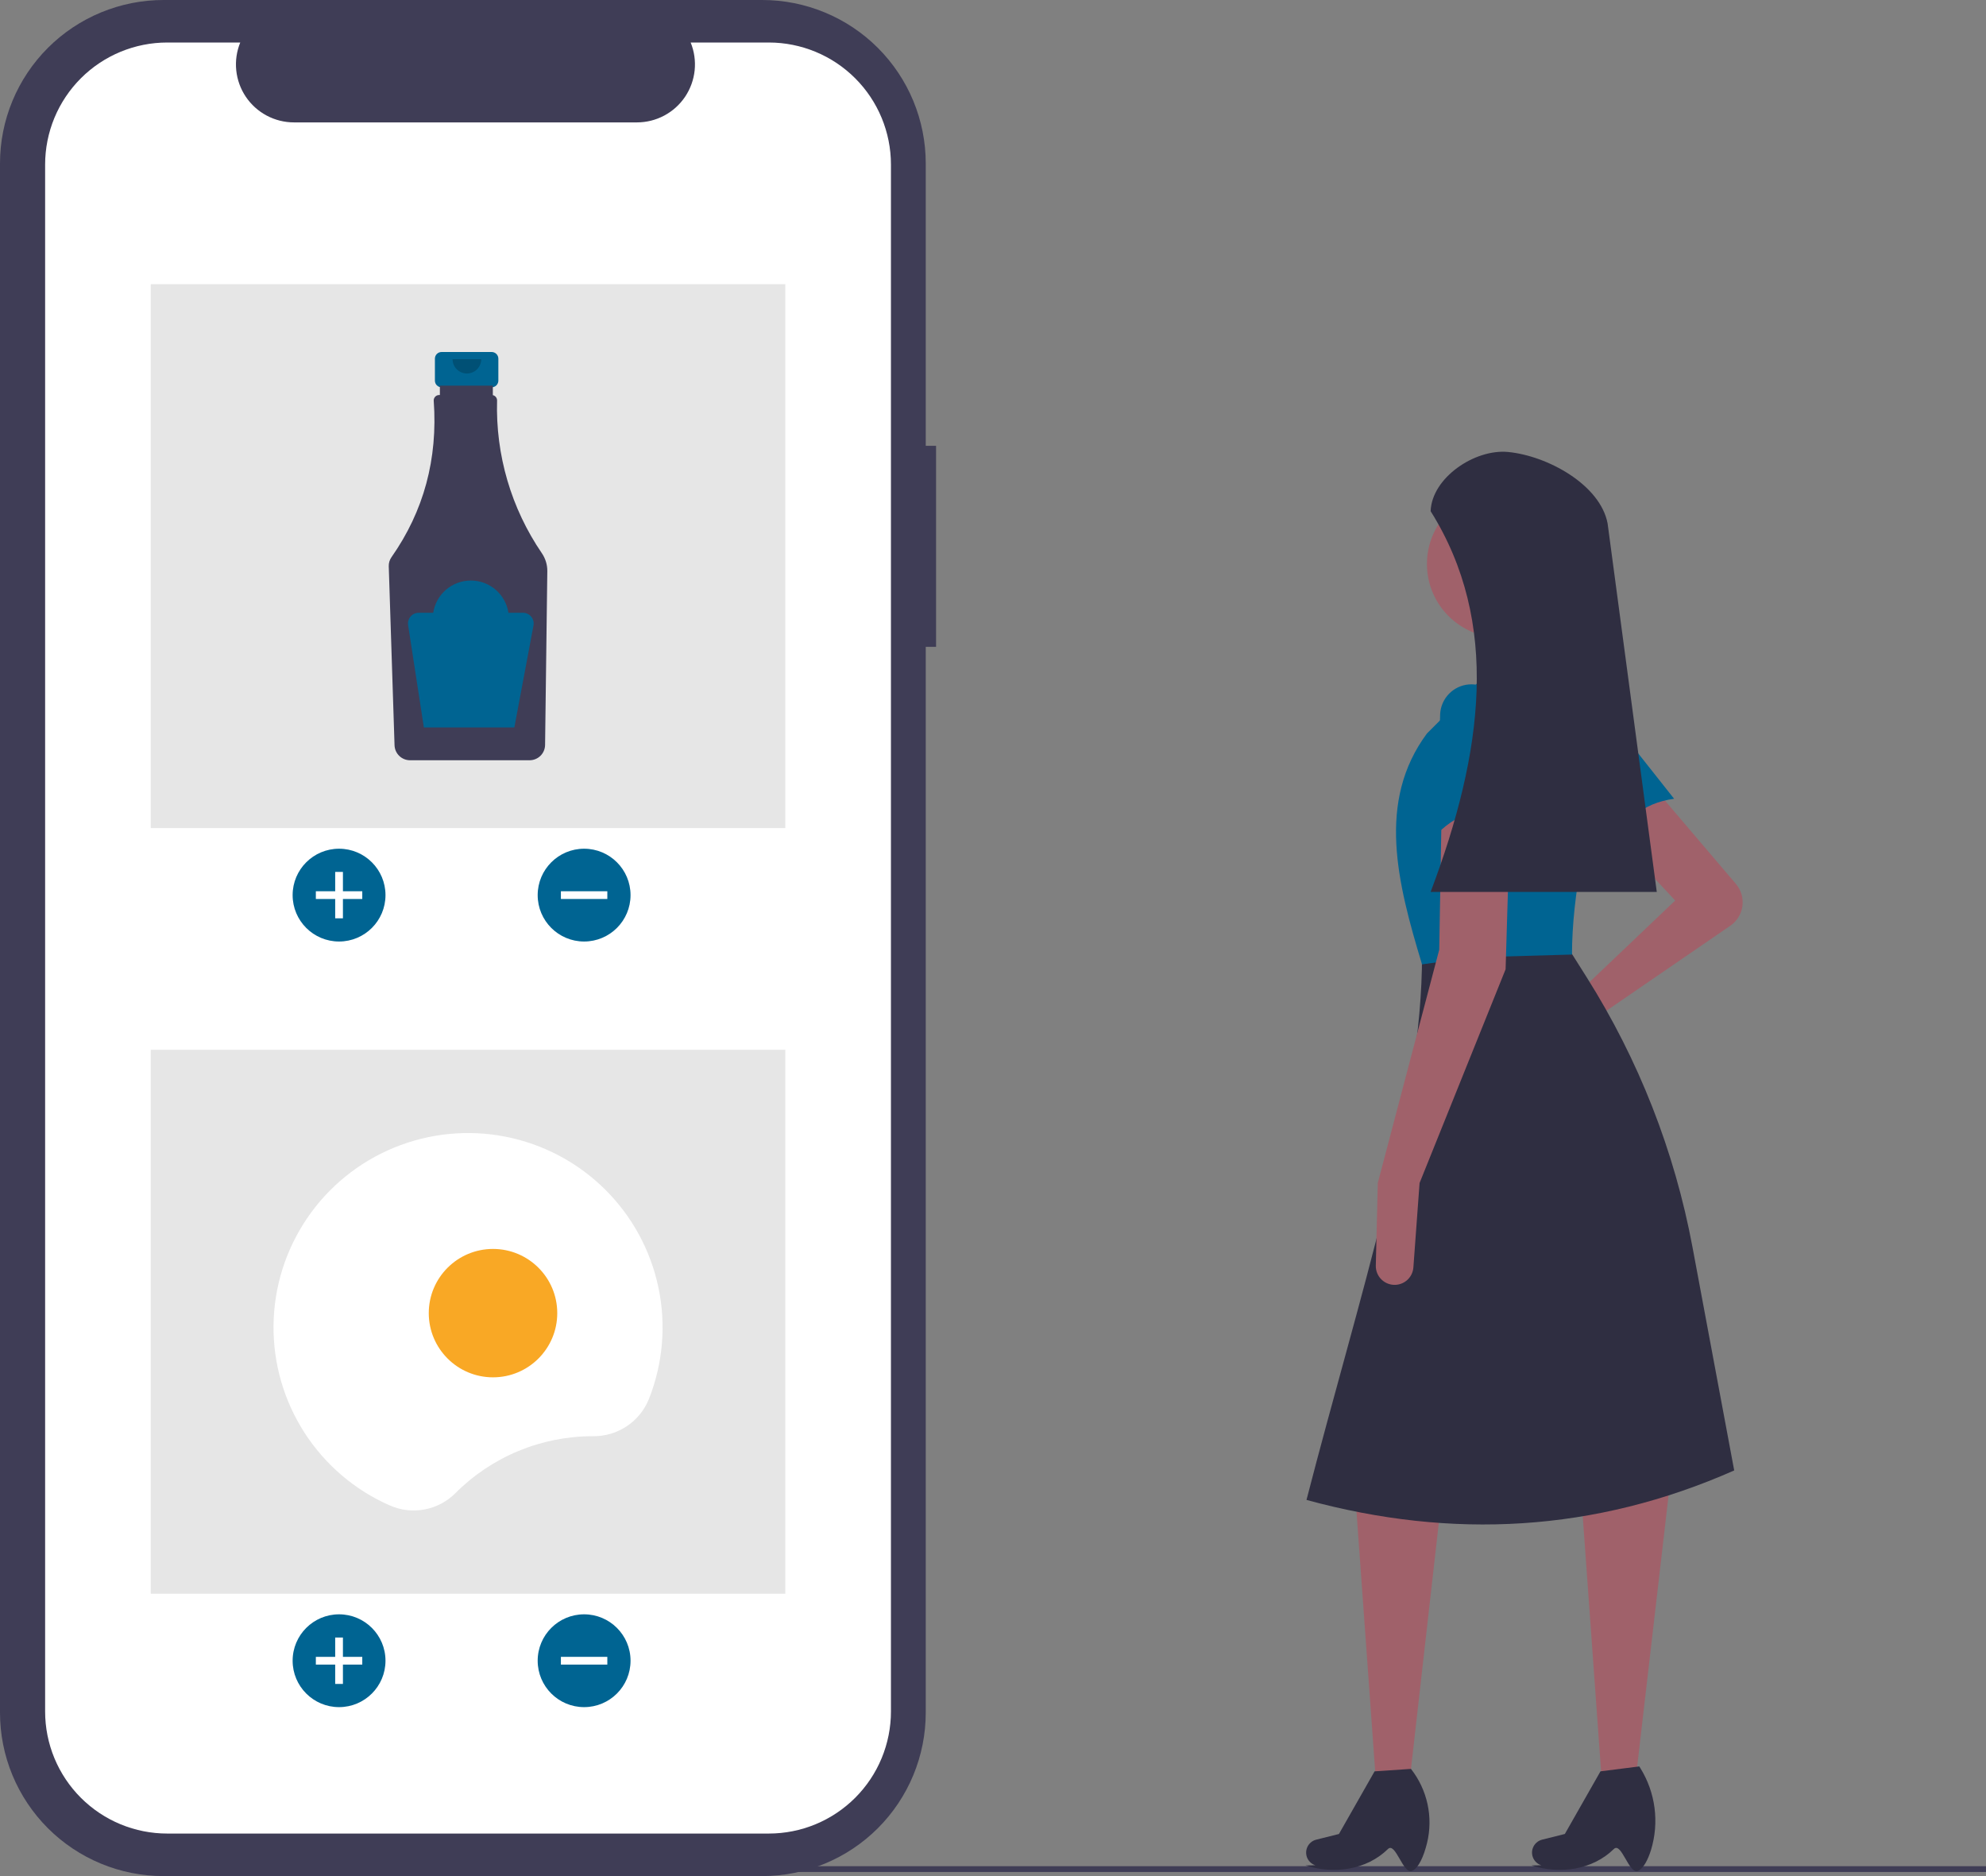 <svg width="162" height="153" viewBox="0 0 162 153" fill="none" xmlns="http://www.w3.org/2000/svg">
<rect x="0" y="0" width="162" height="153" fill="#808080" stroke="none"/>
<g clip-path="url(#clip0_53730_20080)">
<path d="M162 152.193H52.68V152.664H162V152.193Z" fill="#3F3D56"/>
<path d="M141.598 72.084C141.809 72.331 141.965 72.619 142.057 72.93C142.148 73.242 142.174 73.569 142.131 73.89C142.088 74.212 141.978 74.521 141.809 74.797C141.639 75.074 141.413 75.311 141.145 75.495L129.831 83.256L124.849 86.575C124.566 86.763 124.223 86.84 123.887 86.789C123.55 86.739 123.245 86.565 123.029 86.302C122.904 86.149 122.813 85.97 122.763 85.779C122.714 85.587 122.706 85.386 122.742 85.192C122.777 84.997 122.855 84.812 122.969 84.65C123.082 84.487 123.23 84.352 123.402 84.252L128.227 81.453L136.648 73.44L131.235 67.63L135.245 64.625L141.598 72.084Z" fill="#A0616A"/>
<path d="M114.994 145.16H112.226L110.582 122.321L117.6 122.121L114.994 145.16Z" fill="#A0616A"/>
<path d="M115.194 152.572C114.456 152.908 113.838 150.182 113.216 150.793C111.474 152.503 108.808 152.875 106.484 152.129L107.298 152.119C107.157 152.074 107.028 152.001 106.917 151.905C106.806 151.808 106.715 151.69 106.651 151.558C106.587 151.425 106.55 151.281 106.544 151.134C106.537 150.987 106.56 150.84 106.612 150.702C106.674 150.537 106.775 150.39 106.906 150.273C107.038 150.155 107.196 150.072 107.367 150.029L109.218 149.567L112.126 144.458L115.094 144.258C115.755 145.101 116.217 146.082 116.444 147.129C116.672 148.176 116.658 149.261 116.405 150.302C116.136 151.4 115.72 152.332 115.194 152.572Z" fill="#2F2E41"/>
<path d="M133.42 145.158H130.653L129.009 122.32L136.228 120.918L133.42 145.158Z" fill="#A0616A"/>
<path d="M133.621 152.571C132.883 152.907 132.265 150.181 131.642 150.792C129.901 152.502 127.235 152.874 124.911 152.128L125.725 152.119C125.584 152.074 125.455 152.001 125.344 151.904C125.232 151.807 125.142 151.689 125.078 151.557C125.014 151.424 124.977 151.28 124.97 151.133C124.964 150.986 124.987 150.839 125.039 150.701C125.1 150.537 125.202 150.389 125.333 150.272C125.465 150.155 125.623 150.071 125.794 150.028L127.645 149.566L130.553 144.457L133.721 144.057L133.801 144.187C134.414 145.174 134.809 146.279 134.96 147.43C135.111 148.581 135.014 149.751 134.677 150.862C134.413 151.705 134.055 152.373 133.621 152.571Z" fill="#2F2E41"/>
<path d="M136.558 65.141C134.013 65.495 132.251 66.888 131.534 69.666L126.856 61.036C126.578 60.487 126.508 59.858 126.658 59.262C126.807 58.666 127.167 58.143 127.671 57.791C128.205 57.416 128.863 57.261 129.509 57.355C130.155 57.45 130.74 57.787 131.145 58.299L136.558 65.141Z" fill="#006492"/>
<path d="M141.461 119.918C130.086 124.946 118.446 125.565 106.572 122.322C110.908 105.52 116.028 90.327 115.996 77.847L127.626 76.846L129.416 79.682C133.664 86.411 136.597 93.884 138.058 101.705L141.461 119.918Z" fill="#2F2E41"/>
<path d="M122.412 52.004C125.734 52.004 128.428 49.314 128.428 45.994C128.428 42.675 125.734 39.984 122.412 39.984C119.09 39.984 116.397 42.675 116.397 45.994C116.397 49.314 119.09 52.004 122.412 52.004Z" fill="#A0616A"/>
<path d="M129.029 56.61L121.61 57.011L120.407 50.4L126.422 49.398L129.029 56.61Z" fill="#A0616A"/>
<path d="M128.227 77.847L120.099 78.076L115.996 78.648C113.982 72.001 112.286 65.368 116.397 59.817L121.209 55.009L128.428 54.809L128.523 54.863C129.669 55.519 130.558 56.546 131.042 57.774C131.526 59.003 131.577 60.359 131.186 61.62C129.395 67.436 128.244 72.928 128.227 77.847Z" fill="#006492"/>
<path d="M115.796 96.478L115.291 103.363C115.264 103.731 115.105 104.078 114.842 104.339C114.58 104.599 114.232 104.756 113.863 104.781C113.65 104.795 113.437 104.765 113.236 104.692C113.036 104.619 112.853 104.505 112.699 104.358C112.545 104.211 112.423 104.033 112.342 103.836C112.261 103.639 112.221 103.427 112.226 103.214L112.387 96.478L117.4 77.447L117.6 65.827L123.214 65.627L122.813 79.049L115.796 96.478Z" fill="#A0616A"/>
<path d="M123.816 66.628C121.436 65.661 119.213 65.984 117.199 68.03L117.475 58.219C117.51 57.606 117.765 57.026 118.193 56.584C118.621 56.144 119.194 55.871 119.807 55.818C120.457 55.762 121.104 55.956 121.616 56.361C122.128 56.766 122.465 57.351 122.559 57.996L123.816 66.628Z" fill="#006492"/>
<path d="M135.145 72.739H116.698C121.001 61.354 122.389 50.762 116.698 41.687C116.796 38.962 120.295 36.599 123.012 36.86C126.221 37.168 130.533 39.524 131.134 42.689L135.145 72.739Z" fill="#2F2E41"/>
<path d="M76.356 36.358H75.514V13.329C75.514 11.579 75.169 9.845 74.499 8.228C73.828 6.611 72.846 5.142 71.607 3.904C70.368 2.666 68.898 1.684 67.279 1.015C65.66 0.345 63.926 -5.24541e-06 62.174 0H13.34C11.589 -3.86502e-06 9.854 0.345 8.235 1.015C6.617 1.684 5.146 2.666 3.907 3.904C2.669 5.142 1.686 6.611 1.015 8.228C0.345 9.845 -1.93421e-06 11.579 0 13.329V139.671C-1.38157e-06 141.421 0.345 143.155 1.015 144.772C1.686 146.389 2.669 147.858 3.907 149.096C5.146 150.334 6.617 151.316 8.235 151.985C9.854 152.655 11.589 153 13.34 153H62.174C63.926 153 65.66 152.655 67.279 151.985C68.898 151.316 70.368 150.334 71.607 149.096C72.846 147.858 73.828 146.389 74.499 144.772C75.169 143.155 75.514 141.421 75.514 139.671V52.751H76.356V36.358Z" fill="#3F3D56"/>
<path d="M62.712 3.467H56.338C56.631 4.185 56.743 4.964 56.664 5.735C56.584 6.507 56.316 7.247 55.884 7.891C55.451 8.534 54.866 9.062 54.181 9.426C53.496 9.791 52.732 9.982 51.956 9.982H23.98C23.203 9.982 22.439 9.791 21.754 9.426C21.069 9.062 20.484 8.534 20.051 7.891C19.618 7.247 19.351 6.507 19.271 5.735C19.192 4.964 19.304 4.185 19.597 3.467H13.643C12.335 3.467 11.04 3.724 9.831 4.224C8.622 4.725 7.524 5.458 6.599 6.382C5.674 7.307 4.94 8.404 4.439 9.611C3.939 10.819 3.681 12.114 3.681 13.421V139.577C3.681 140.885 3.939 142.179 4.439 143.387C4.94 144.594 5.674 145.692 6.599 146.616C7.524 147.54 8.622 148.273 9.831 148.774C11.04 149.274 12.335 149.531 13.643 149.531H62.712C64.02 149.531 65.316 149.274 66.525 148.774C67.733 148.273 68.832 147.54 69.757 146.616C70.682 145.692 71.416 144.594 71.916 143.387C72.417 142.179 72.675 140.885 72.675 139.577V13.421C72.675 10.781 71.625 8.249 69.757 6.382C67.888 4.516 65.354 3.467 62.712 3.467Z" fill="white"/>
<path d="M64.058 23.174H12.297V67.532H64.058V23.174Z" fill="#E6E6E6"/>
<path d="M27.657 76.783C29.749 76.783 31.445 75.089 31.445 72.999C31.445 70.909 29.749 69.215 27.657 69.215C25.566 69.215 23.87 70.909 23.87 72.999C23.87 75.089 25.566 76.783 27.657 76.783Z" fill="#006492"/>
<path d="M29.551 72.684H27.973V71.107H27.342V72.684H25.764V73.315H27.342V74.891H27.973V73.315H29.551V72.684Z" fill="white"/>
<path d="M47.646 76.783C49.738 76.783 51.434 75.089 51.434 72.999C51.434 70.909 49.738 69.215 47.646 69.215C45.555 69.215 43.859 70.909 43.859 72.999C43.859 75.089 45.555 76.783 47.646 76.783Z" fill="#006492"/>
<path d="M49.54 73.314V72.684H45.753V73.314H49.54Z" fill="white"/>
<path d="M40.108 28.707H36.018C35.874 28.707 35.736 28.764 35.634 28.866C35.533 28.967 35.476 29.105 35.476 29.249V31.043C35.476 31.186 35.533 31.324 35.634 31.426C35.736 31.527 35.874 31.585 36.018 31.585H36.696V34.272H39.431V31.585H40.108C40.252 31.585 40.39 31.527 40.492 31.426C40.593 31.324 40.651 31.186 40.651 31.043V29.249C40.651 29.105 40.593 28.967 40.492 28.866C40.39 28.764 40.252 28.707 40.108 28.707Z" fill="#006492"/>
<path d="M44.205 45.124C41.7 41.462 40.42 37.101 40.547 32.666C40.549 32.564 40.516 32.464 40.453 32.384C40.39 32.303 40.301 32.247 40.201 32.224V31.449H35.881V32.214H35.821C35.763 32.214 35.705 32.225 35.651 32.248C35.598 32.27 35.549 32.303 35.508 32.344C35.467 32.385 35.434 32.434 35.412 32.487C35.39 32.541 35.378 32.599 35.378 32.657C35.378 32.668 35.379 32.678 35.38 32.689C35.72 37.429 34.571 41.68 31.932 45.442C31.78 45.658 31.703 45.918 31.711 46.181L32.183 60.781C32.194 61.106 32.331 61.415 32.565 61.642C32.799 61.87 33.111 61.998 33.437 62.001H43.209C43.538 61.998 43.854 61.867 44.089 61.635C44.323 61.403 44.457 61.089 44.463 60.759L44.645 46.585C44.651 46.064 44.497 45.555 44.205 45.124Z" fill="#3F3D56"/>
<path opacity="0.2" d="M39.256 29.291C39.256 29.601 39.132 29.898 38.913 30.118C38.694 30.337 38.396 30.46 38.086 30.46C37.775 30.46 37.478 30.337 37.258 30.118C37.039 29.898 36.916 29.601 36.916 29.291" fill="black"/>
<path d="M42.658 49.974H41.475C41.362 49.242 40.991 48.574 40.428 48.091C39.865 47.609 39.148 47.344 38.406 47.344C37.664 47.344 36.947 47.609 36.384 48.091C35.821 48.574 35.45 49.242 35.337 49.974H34.153C34.028 49.974 33.903 50.001 33.789 50.054C33.674 50.106 33.573 50.183 33.491 50.278C33.409 50.374 33.348 50.486 33.314 50.607C33.279 50.728 33.271 50.855 33.29 50.979L34.575 59.326H41.956L43.517 51.007C43.54 50.881 43.536 50.752 43.504 50.627C43.471 50.503 43.412 50.388 43.33 50.289C43.248 50.191 43.146 50.111 43.03 50.057C42.913 50.002 42.787 49.974 42.658 49.974V49.974Z" fill="#006492"/>
<path d="M64.058 85.613H12.297V129.972H64.058V85.613Z" fill="#E6E6E6"/>
<path d="M27.657 139.221C29.749 139.221 31.445 137.526 31.445 135.436C31.445 133.347 29.749 131.652 27.657 131.652C25.566 131.652 23.87 133.347 23.87 135.436C23.87 137.526 25.566 139.221 27.657 139.221Z" fill="#006492"/>
<path d="M29.551 135.122H27.973V133.545H27.342V135.122H25.764V135.752H27.342V137.329H27.973V135.752H29.551V135.122Z" fill="white"/>
<path d="M47.646 139.221C49.738 139.221 51.434 137.526 51.434 135.436C51.434 133.347 49.738 131.652 47.646 131.652C45.555 131.652 43.859 133.347 43.859 135.436C43.859 137.526 45.555 139.221 47.646 139.221Z" fill="#006492"/>
<path d="M49.54 135.752V135.121H45.753V135.752H49.54Z" fill="white"/>
<path d="M48.368 117.126L48.396 117.126C49.371 117.134 50.325 116.848 51.135 116.307C51.945 115.765 52.572 114.992 52.935 114.088C54.08 111.195 54.348 108.03 53.706 104.987C53.064 101.943 51.54 99.155 49.324 96.971C47.108 94.786 44.297 93.301 41.242 92.701C38.188 92.1 35.024 92.411 32.145 93.594C29.265 94.776 26.798 96.779 25.049 99.353C23.301 101.927 22.349 104.958 22.312 108.068C22.275 111.178 23.154 114.231 24.841 116.845C26.527 119.46 28.946 121.521 31.796 122.773C32.682 123.164 33.666 123.28 34.619 123.103C35.571 122.927 36.448 122.467 37.135 121.784C38.607 120.305 40.357 119.132 42.285 118.333C44.213 117.533 46.28 117.123 48.368 117.126Z" fill="white"/>
<path d="M40.216 112.325C43.11 112.325 45.456 109.981 45.456 107.089C45.456 104.198 43.11 101.854 40.216 101.854C37.322 101.854 34.975 104.198 34.975 107.089C34.975 109.981 37.322 112.325 40.216 112.325Z" fill="#F9A825"/>
</g>
<defs>
<clipPath id="clip0_53730_20080">
<rect width="162" height="153" fill="white"/>
</clipPath>
</defs>
</svg>
